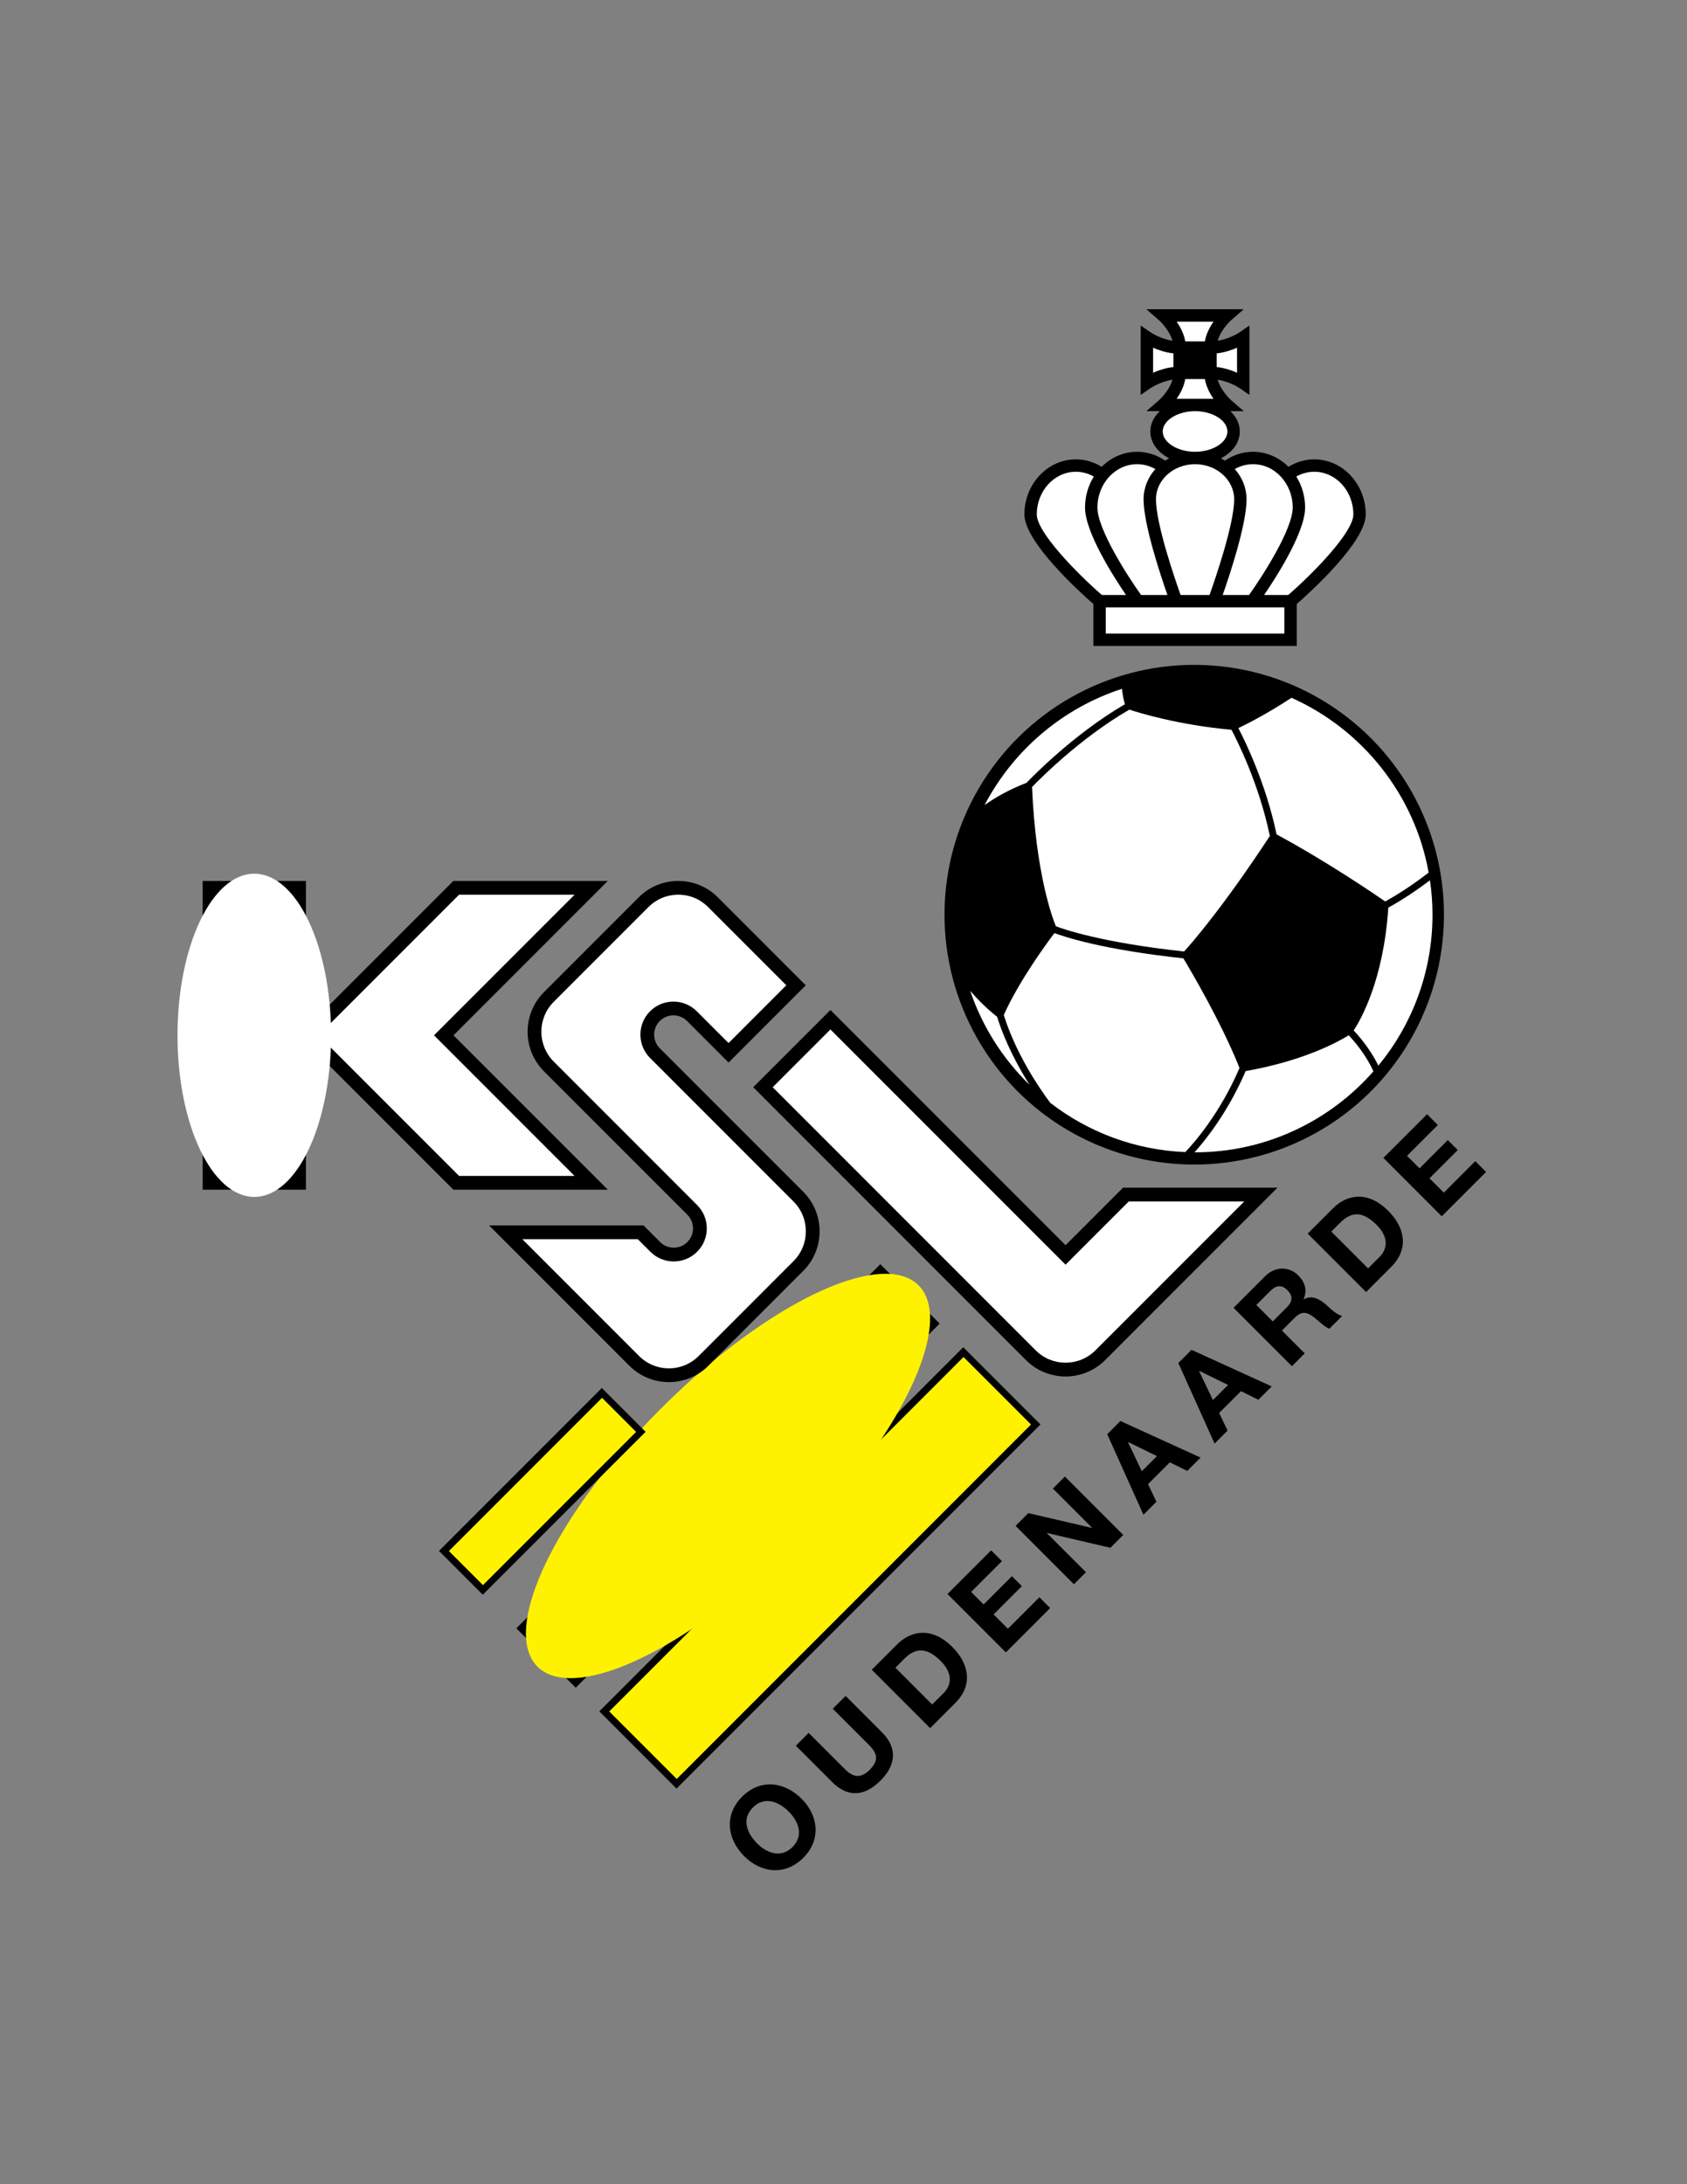<?xml version="1.0" encoding="iso-8859-1"?>
<!-- Generator: Adobe Illustrator 24.0.1, SVG Export Plug-In . SVG Version: 6.00 Build 0)  -->
<svg version="1.1" id="Layer_1" xmlns="http://www.w3.org/2000/svg" xmlns:xlink="http://www.w3.org/1999/xlink" x="0px" y="0px"
	 viewBox="0 0 612 792" style="enable-background:new 0 0 612 792;" xml:space="preserve">
<rect x="0" y="0" width="612" height="792" fill="#808080" stroke="none"/>
<path d="M495.455,186.54c0-11.013-8.381-19.973-18.681-19.973c-3.316,0-6.506,0.938-9.345,2.705
	c-3.375-3.37-7.888-5.452-12.856-5.452c-3.661,0-7.153,1.11-10.2,3.22c-0.466-0.308-0.949-0.594-1.446-0.862
	c4.161-2.126,6.84-5.65,6.84-9.722c0-2.809-1.282-5.355-3.438-7.365h4.878l-4.549-3.947c-0.045-0.039-3.73-3.293-4.911-7.473
	c4.515,0.733,7.944,3.062,7.984,3.09l3.525,2.438l0.005-4.283V118.03l-3.53,2.441c-0.04,0.028-3.469,2.357-7.984,3.09
	c1.181-4.181,4.866-7.434,4.911-7.473l4.545-3.944l-6.014-0.004l-29.319,0l4.549,3.947c0.044,0.039,3.73,3.292,4.911,7.473
	c-4.515-0.733-7.944-3.062-7.984-3.09l-3.526-2.438l-0.005,4.283v20.885l3.531-2.441c0.04-0.028,3.469-2.357,7.984-3.09
	c-1.181,4.181-4.866,7.434-4.911,7.473l-4.545,3.944l4.875,0.004c-2.155,2.01-3.438,4.556-3.438,7.365
	c0,4.071,2.68,7.596,6.84,9.722c-0.497,0.268-0.98,0.554-1.446,0.862c-3.047-2.109-6.54-3.22-10.2-3.219
	c-4.968-0.001-9.48,2.081-12.856,5.451c-2.839-1.767-6.029-2.705-9.345-2.705c-10.301,0-18.681,8.96-18.681,19.973
	c0,10.002,20.209,28.268,25.03,32.483v15.202l73.771,0v-15.202C475.246,214.808,495.455,196.542,495.455,186.54z"/>
<path style="fill:#FFFFFF;" d="M468.964,184.043c0,7.833-10.869,24.723-15.845,31.707h-9.561c2.55-7.259,8.661-25.6,8.661-34.703
	c0-4.156-1.604-7.973-4.272-10.952c2.039-1.168,4.29-1.78,6.625-1.78C462.508,168.314,468.964,175.37,468.964,184.043z"/>
<path style="fill:#FFFFFF;" d="M448.768,135.157c-1.916-0.861-4.477-1.745-7.39-2.067v-4.947c2.913-0.323,5.474-1.206,7.39-2.068
	C448.768,129.257,448.768,131.975,448.768,135.157z"/>
<path style="fill:#FFFFFF;" d="M440.234,116.635c-1.337,1.893-2.645,4.359-3.136,7.15h-7.119c-0.491-2.791-1.799-5.257-3.136-7.15
	C431.328,116.635,435.75,116.635,440.234,116.635z"/>
<path style="fill:#FFFFFF;" d="M418.31,126.075c1.916,0.862,4.477,1.745,7.39,2.068v4.946c-2.913,0.323-5.474,1.207-7.39,2.068
	C418.31,131.975,418.31,129.257,418.31,126.075z"/>
<path style="fill:#FFFFFF;" d="M426.843,144.597c1.337-1.894,2.646-4.36,3.136-7.15h7.119c0.49,2.791,1.798,5.257,3.136,7.151
	C435.75,144.597,431.328,144.597,426.843,144.597z"/>
<path style="fill:#FFFFFF;" d="M421.805,156.456c0-3.992,5.374-7.365,11.734-7.365c6.36,0,11.734,3.372,11.734,7.365
	c0,3.992-5.374,7.364-11.733,7.364C427.178,163.82,421.805,160.448,421.805,156.456z"/>
<path style="fill:#FFFFFF;" d="M447.726,181.048c0,9.005-6.95,29.127-8.938,34.702H428.29c-1.989-5.575-8.938-25.697-8.938-34.703
	c0-7.02,6.364-12.732,14.188-12.732C441.362,168.314,447.727,174.027,447.726,181.048z"/>
<path style="fill:#FFFFFF;" d="M412.505,168.314c2.336,0.001,4.586,0.612,6.626,1.78c-2.668,2.979-4.273,6.797-4.273,10.953
	c0,9.103,6.111,27.444,8.661,34.703h-9.561c-4.976-6.984-15.845-23.874-15.845-31.707
	C398.113,175.37,404.569,168.314,412.505,168.314z"/>
<path style="fill:#FFFFFF;" d="M376.117,186.54c0-8.535,6.364-15.479,14.187-15.479c2.287,0,4.502,0.602,6.511,1.745
	c-2.017,3.216-3.196,7.082-3.196,11.238c-0.001,8.806,10.05,24.624,14.871,31.707h-8.752
	C390.343,207.584,376.118,192.916,376.117,186.54z"/>
<path style="fill:#FFFFFF;" d="M465.93,229.731c-4.065,0-60.716,0-64.783,0c0-2.56,0-6.928,0-9.487
	c4.066-0.001,60.717-0.001,64.783-0.001C465.93,222.804,465.93,227.171,465.93,229.731z"/>
<path style="fill:#FFFFFF;" d="M467.34,215.75l-8.752,0c4.821-7.082,14.87-22.9,14.871-31.707c0-4.157-1.179-8.022-3.195-11.238
	c2.009-1.143,4.224-1.745,6.511-1.745c7.823,0,14.188,6.944,14.188,15.479C490.961,192.916,476.735,207.584,467.34,215.75z"/>
<ellipse transform="matrix(0.073 -0.997 0.997 0.073 70.878 739.704)" cx="433.539" cy="331.706" rx="90.627" ry="90.626"/>
<path style="fill:#FFFFFF;" d="M518.281,316.395c-2.681,2.093-8.731,6.598-15.763,10.482c-3.514-2.435-21.043-14.424-39.417-24.319
	c-3.859-18.56-11.604-34.231-13.859-38.547c2.839-1.351,10.353-5.105,19.265-10.99C494.129,264.452,513.168,288.025,518.281,316.395
	z"/>
<path style="fill:#FFFFFF;" d="M381.003,399.893c-4.149-5.56-12.44-17.772-16.865-31.855c5.759-12.757,15.897-26.42,18.387-29.696
	c3.538,1.336,17.532,6.022,46.77,9.154c2.036,3.371,13.601,22.794,20.367,39.752c-7.004,16.309-16.272,26.939-19.664,30.501
	C411.601,417.001,394.681,410.455,381.003,399.893z"/>
<path style="fill:#FFFFFF;" d="M409.708,257.311c2.936,0.979,17.391,5.538,37.032,7.307c1.691,3.171,9.94,19.271,13.931,38.511
	c-17.483,26.612-28.87,39.438-31.114,41.885c-29.919-3.207-43.928-8.155-46.507-9.147c-1.157-2.772-7.276-18.813-8.657-50.486
	C376.838,282.836,391.778,267.649,409.708,257.311z"/>
<path style="fill:#FFFFFF;" d="M407.03,249.766c0.235,2.46,0.727,4.468,1.054,5.601c-18.541,10.785-33.833,26.542-35.683,28.484
	c-6.684,2.594-11.702,5.568-15.219,8.07C367.562,272.082,385.435,256.768,407.03,249.766z"/>
<path style="fill:#FFFFFF;" d="M351.957,359.274c2.581,2.973,5.925,6.406,9.771,9.424c2.987,9.545,7.704,18.247,11.796,24.707
	C363.85,383.991,356.383,372.332,351.957,359.274z"/>
<path style="fill:#FFFFFF;" d="M433.539,417.839c-0.067,0-0.132-0.004-0.199-0.004c4.24-4.712,12.211-14.738,18.553-29.457
	c21.503-3.782,34.054-10.896,37.389-12.986c1.713,1.818,6.219,6.936,8.953,13.084C482.438,406.457,459.299,417.839,433.539,417.839z
	"/>
<path style="fill:#FFFFFF;" d="M500.026,386.403c-2.936-6.094-7.235-10.948-8.95-12.753c2.393-3.614,10.856-18.124,12.566-44.541
	c6.399-3.528,11.997-7.555,15.108-9.927c0.599,4.091,0.921,8.271,0.921,12.524C519.672,352.458,512.294,371.517,500.026,386.403z"/>
<path d="M269.219,651.485c-6.554,6.555-5.516,15.303,0.771,21.591c6.11,6.11,14.858,7.148,21.414,0.593
	c6.554-6.555,5.517-15.303-0.593-21.413C284.523,645.968,275.774,644.93,269.219,651.485z M287.488,669.754
	c-4.182,4.182-9.313,2.194-12.842-1.335c-3.707-3.707-5.694-8.838-1.512-13.019c4.182-4.182,9.312-2.195,13.019,1.512
	C289.683,660.441,291.67,665.573,287.488,669.754z"/>
<path d="M306.767,614.946l-4.656,4.656l13.168,13.168c3.144,3.144,3.529,5.665,0.208,8.986c-3.767,3.767-6.643,2.077-8.957-0.236
	l-13.169-13.169l-4.656,4.656l13.168,13.168c5.754,5.754,11.833,5.19,17.529-0.504c5.664-5.664,6.257-11.833,0.533-17.558
	L306.767,614.946z"/>
<path d="M325.392,596.32l-9.135,9.135l21.176,21.176l9.135-9.135c6.466-6.465,5.042-14.176-1.098-20.315
	C338.441,590.152,330.879,590.834,325.392,596.32z M342.327,613.908l-4.152,4.152l-13.346-13.346l3.322-3.322
	c4.626-4.626,8.837-3.38,13.108,0.891C345.945,606.968,345.025,611.209,342.327,613.908z"/>
<polygon points="365.638,590.597 360.448,585.407 370.71,575.144 367.091,571.526 356.829,581.788 352.292,577.251 363.473,566.07 
	359.558,562.155 343.721,577.992 364.896,599.168 380.971,583.093 377.056,579.178 "/>
<polygon points="381.95,539.763 396.156,553.969 396.097,554.028 373.052,548.66 368.426,553.287 389.602,574.463 393.961,570.103 
	379.785,555.927 379.844,555.867 402.829,561.235 407.485,556.579 386.31,535.403 "/>
<path d="M401.672,520.041l13.139,29.213l4.715-4.715l-3.055-6.376l7.919-7.919l6.316,3.114l4.835-4.834l-29.095-13.257
	L401.672,520.041z M409.265,522.888l10.44,5.101l-5.488,5.487l-5.012-10.529L409.265,522.888z"/>
<path d="M427.475,494.238l13.139,29.213l4.715-4.716l-3.055-6.377l7.919-7.919l6.317,3.115l4.834-4.835l-29.095-13.257
	L427.475,494.238z M435.068,497.085l10.439,5.101l-5.487,5.487l-5.013-10.528L435.068,497.085z"/>
<path d="M472.971,471.164l-0.06-0.06c1.394-3.292,0.533-6.169-1.958-8.66c-3.203-3.203-8.245-3.44-12.041,0.356l-11.418,11.419
	l21.175,21.176l4.657-4.657l-8.274-8.274l4.657-4.657c2.342-2.342,4.181-2.225,6.731-0.326c1.928,1.453,3.915,3.56,5.813,4.331
	l4.657-4.656c-2.017-0.356-4.479-2.877-5.902-4.123C478.724,471.045,475.847,469.474,472.971,471.164z M466.831,474.041
	l-5.102,5.101l-5.961-5.961l5.101-5.101c2.076-2.076,4.093-2.314,6.139-0.267C469.144,469.948,468.907,471.965,466.831,474.041z"/>
<path d="M483.528,438.185l-9.134,9.135l21.176,21.176l9.134-9.135c6.465-6.465,5.042-14.176-1.098-20.315
	C496.578,432.016,489.015,432.697,483.528,438.185z M500.463,455.771l-4.152,4.152l-13.346-13.346l3.322-3.322
	c4.627-4.626,8.838-3.381,13.109,0.89C504.081,448.832,503.162,453.073,500.463,455.771z"/>
<polygon points="535.192,421.042 523.774,432.46 518.584,427.271 528.846,417.009 525.227,413.39 514.966,423.652 510.428,419.114 
	521.609,407.934 517.694,404.018 501.857,419.856 523.032,441.032 539.107,424.957 "/>
<rect x="204.151" y="548.753" transform="matrix(0.707 -0.707 0.707 0.707 -314.889 376.908)" width="186.746" height="39.613"/>
<path style="fill:#FFF200;" d="M349.543,492.06c1.591,1.591,22.888,22.888,24.479,24.48
	c-1.73,1.729-126.788,126.789-128.518,128.518c-1.591-1.591-22.889-22.889-24.48-24.48
	C222.754,618.849,347.813,493.79,349.543,492.06z"/>
<rect x="170.816" y="519.996" transform="matrix(0.707 -0.707 0.707 0.707 -301.08 343.567)" width="186.746" height="30.458"/>
<ellipse transform="matrix(0.707 -0.707 0.707 0.707 -301.083 343.577)" style="fill:#FFF200;" cx="264.189" cy="535.225" rx="97.784" ry="34.49"/>
<rect x="155.035" y="529.581" transform="matrix(0.707 -0.707 0.707 0.707 -324.769 297.568)" width="83.553" height="22.469"/>
<path style="fill:#FFF200;" d="M218.408,506.861c-1.648,1.648-53.902,53.902-55.55,55.55c1.448,1.448,10.909,10.91,12.357,12.358
	c1.648-1.649,53.902-53.903,55.551-55.551C229.317,517.771,219.856,508.31,218.408,506.861z"/>
<path d="M407.413,430.659c0,0-17.872,17.872-20.857,20.856c-3.386-3.386-85.294-85.294-85.294-85.294l-28.011,28.011l98.947,98.947
	c7.917,7.917,20.799,7.917,28.716,0l62.52-62.52H407.413z"/>
<path style="fill:#FFFFFF;" d="M397.384,489.648c-5.97,5.97-15.685,5.97-21.654,0c0,0-92.013-92.013-95.417-95.416
	c2.804-2.804,18.146-18.146,20.949-20.949c3.387,3.386,85.294,85.294,85.294,85.294s21.558-21.558,22.925-22.924
	c1.733,0,32.852,0,41.898,0C444.057,442.975,397.384,489.648,397.384,489.648z"/>
<path d="M239.356,380.108c-2.725-2.726-2.725-7.16,0.001-9.887c2.725-2.725,7.16-2.725,9.885,0l15.064,15.065l28.011-28.011
	l-31.895-31.893c-3.837-3.838-8.936-5.952-14.358-5.952c-5.421,0-10.52,2.114-14.358,5.952l-34.366,34.367
	c-7.917,7.917-7.917,20.799,0,28.716l52.02,52.019c1.322,1.322,2.05,3.078,2.05,4.943s-0.728,3.621-2.05,4.942
	c-2.726,2.726-7.16,2.726-9.886,0l-6.026-6.027l-56.022-0.001l50.868,50.868c3.838,3.838,8.936,5.952,14.358,5.952
	c5.422,0,10.52-2.114,14.358-5.952l34.366-34.367c3.838-3.837,5.952-8.936,5.952-14.357s-2.113-10.521-5.952-14.358L239.356,380.108
	z"/>
<path style="fill:#FFFFFF;" d="M287.845,457.313l-34.366,34.367c-2.895,2.895-6.74,4.488-10.828,4.488
	c-4.087,0-7.933-1.594-10.827-4.488c0,0-35.307-35.308-42.343-42.344c9.045,0,40.165,0,41.898,0
	c1.086,1.086,4.565,4.564,4.565,4.564v0c4.672,4.672,12.275,4.673,16.947,0c2.265-2.264,3.513-5.274,3.513-8.473
	c0-3.2-1.247-6.21-3.513-8.475l-52.02-52.019c-5.97-5.97-5.97-15.685,0.001-21.655l34.367-34.367
	c2.895-2.895,6.74-4.489,10.827-4.489c4.087,0,7.933,1.594,10.827,4.489c0,0,25.234,25.234,28.364,28.363
	c-2.804,2.804-18.146,18.146-20.95,20.95c-2.656-2.656-11.534-11.534-11.534-11.534c-4.671-4.672-12.273-4.672-16.947-0.001
	c-4.672,4.673-4.672,12.276-0.001,16.948l52.02,52.02c2.895,2.895,4.489,6.74,4.489,10.828S290.74,454.418,287.845,457.313z"/>
<path d="M220.492,431.388c0,0-52.677-52.677-55.978-55.979c3.301-3.302,55.978-55.978,55.978-55.978h-56.021l-53.493,53.493v-53.493
	H73.529v111.957h37.449v-53.493l53.494,53.493H220.492z"/>
<ellipse style="fill:#FFFFFF;" cx="92.253" cy="375.409" rx="27.855" ry="58.6"/>
<path style="fill:#FFFFFF;" d="M166.539,324.424c1.733,0,32.853,0,41.899,0c-7.22,7.22-50.986,50.986-50.986,50.986
	s43.766,43.765,50.985,50.985c-9.046,0-40.165,0-41.898,0c-1.375-1.375-47.73-47.73-50.985-50.985
	C118.809,372.154,165.164,325.799,166.539,324.424z"/>
</svg>
